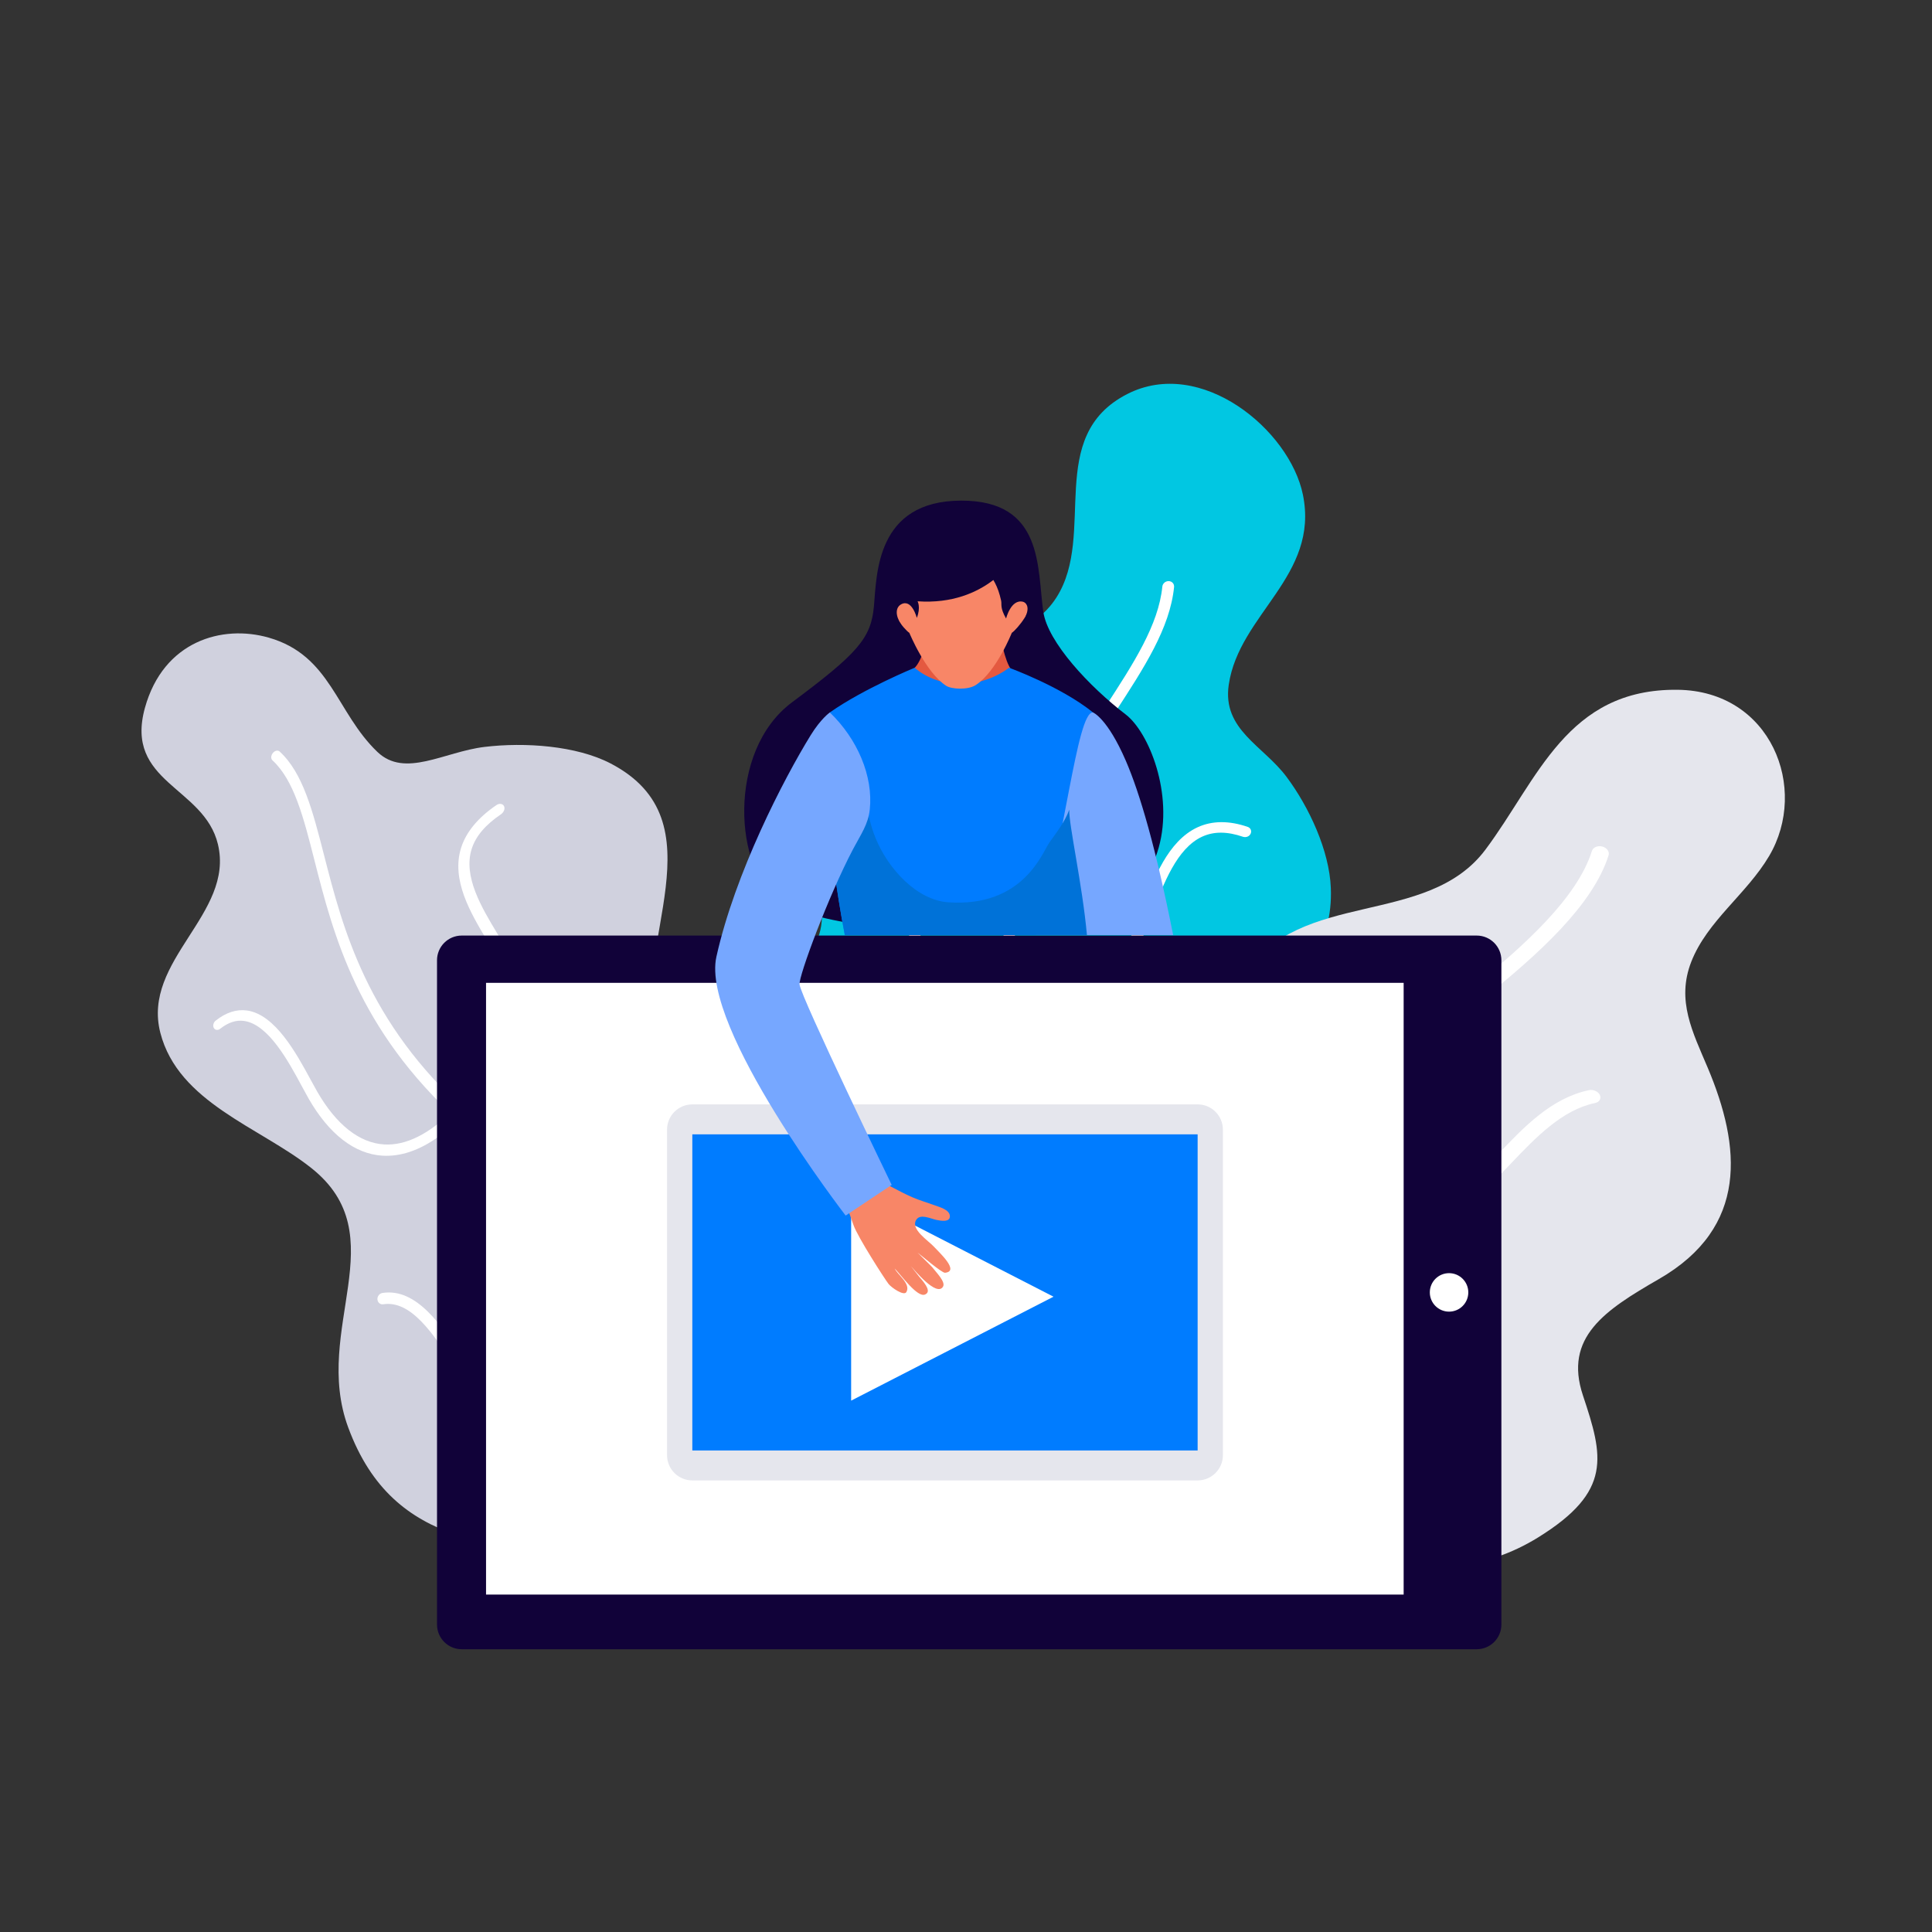 <?xml version="1.0" encoding="utf-8"?>
<!-- Generator: Adobe Illustrator 16.0.0, SVG Export Plug-In . SVG Version: 6.00 Build 0)  -->
<!DOCTYPE svg PUBLIC "-//W3C//DTD SVG 1.1//EN" "http://www.w3.org/Graphics/SVG/1.1/DTD/svg11.dtd">
<svg version="1.1" id="Layer_1" xmlns="http://www.w3.org/2000/svg" xmlns:xlink="http://www.w3.org/1999/xlink" x="0px" y="0px"
	 width="400px" height="400px" viewBox="0 0 400 400" enable-background="new 0 0 400 400" xml:space="preserve">
<rect x="0" y="0" width="400" height="400" fill="#333333" stroke="none"/>
<g>
	<g>
		<path fill="#01C7E2" d="M166.435,279.671c-12.419-14.015-49.102-33.071-39.463-54.927c8.197-18.59,47.541-16.299,42.805-38.714
			c-2.799-13.256-6.434-24.572,2.125-39.645c9.323-16.42,37.188-7.481,46.849-22.729c8.3-13.097-2.49-33.335,14.652-42.083
			c15.221-7.767,33.609,7.406,36.352,20.854c3.433,16.814-13.221,24.718-15.357,39.354c-1.361,9.317,7.126,12.564,11.988,19.087
			c4.655,6.247,8.84,15.23,9.148,22.967c0.924,23.25-24.557,26.26-36.636,41.043c-11.189,13.689,9.445,22.513,6.353,37.399
			c-3.338,16.065-26.207,24.838-42.305,24.6C191.784,286.712,174.132,288.356,166.435,279.671z"/>
		<g>
			<path fill="#FFFFFF" d="M182.657,287.331c-0.1-0.019-0.2-0.046-0.29-0.093c-0.527-0.244-0.702-0.813-0.39-1.266
				c0.222-0.334,22.969-34.543,24.285-77.533c0.871-28.661,12.781-46.999,22.551-62.045c5.903-9.084,11.046-17.01,11.836-24.953
				c0.068-0.647,0.661-1.153,1.332-1.125c0.695,0.023,1.16,0.583,1.099,1.228c-0.861,8.508-6.163,16.647-12.238,25.978
				c-9.626,14.786-21.371,32.82-22.27,60.89c-1.398,43.518-24.479,78.111-24.707,78.446
				C183.615,287.231,183.116,287.413,182.657,287.331z"/>
		</g>
		<g>
			<path fill="#FFFFFF" d="M208.206,208.551c-0.546-0.11-0.917-0.567-0.852-1.094c0.065-0.573,0.637-1.014,1.272-0.973
				c9.636,0.576,22.511-5.057,26.401-14.447c0.468-1.129,0.937-2.381,1.429-3.694c2.354-6.306,5.312-14.221,11.502-17.07
				c3.029-1.392,6.537-1.395,10.375-0.073c0.596,0.209,0.861,0.836,0.599,1.402c-0.262,0.566-0.917,0.832-1.547,0.657
				c-3.296-1.136-6.057-1.152-8.497-0.035c-5.245,2.417-8.022,9.813-10.234,15.709c-0.503,1.337-0.983,2.612-1.457,3.758
				c-4.435,10.654-18.379,16.503-28.819,15.881C208.318,208.57,208.259,208.563,208.206,208.551z"/>
		</g>
		<g>
			<path fill="#FFFFFF" d="M201.369,207.469c-4.474-1.008-7.869-2.968-10.122-5.866c-3.576-4.596-4.138-11.522-1.579-20.079
				c0.256-0.848,0.577-1.83,0.933-2.904c2.006-6.114,5.074-15.449,2.053-20.63c-1.001-1.721-2.599-2.836-4.88-3.409
				c-0.637-0.163-1.011-0.783-0.824-1.387c0.184-0.599,0.845-0.959,1.482-0.807c0.003,0,0.009,0.001,0.013,0.003
				c2.893,0.731,5.023,2.239,6.328,4.484c3.485,5.999,0.225,15.87-1.91,22.329c-0.346,1.053-0.665,2.014-0.914,2.848
				c-2.381,7.908-1.947,14.219,1.22,18.297c2.699,3.479,7.429,5.408,14.029,5.762c0.665,0.029,1.099,0.533,1.039,1.107
				c-0.068,0.578-0.63,1.021-1.267,0.988C204.945,208.098,203.079,207.853,201.369,207.469z"/>
		</g>
		<g>
			<path fill="#FFFFFF" d="M195.887,273.784c-1.339-0.243-2.593-0.68-3.707-1.351c-0.493-0.298-0.599-0.891-0.234-1.328
				c0.365-0.438,1.042-0.56,1.551-0.256c5.766,3.479,17.499-1.04,22.488-4.56c2.081-1.469,3.95-4.02,5.929-6.729
				c3.551-4.844,7.238-9.889,13.07-10.052c0.64-0.046,1.102,0.405,1.077,0.945c-0.022,0.544-0.534,0.999-1.146,1.013
				c-4.597,0.133-7.938,4.691-11.152,9.067c-2.09,2.854-4.063,5.539-6.449,7.219C212.843,270.908,203.063,275.095,195.887,273.784z"
				/>
		</g>
		<g>
			<path fill="#FFFFFF" d="M186.442,271.677c-1.364-0.248-2.693-0.718-3.991-1.407c-7.264-3.861-11.573-13.754-12.697-19.518
				c-0.599-3.096,0.328-7.185,1.311-11.535c1.576-6.954,3.22-14.212-1.308-17.52c-0.486-0.357-0.549-1.008-0.14-1.455
				c0.409-0.443,1.139-0.503,1.629-0.153c5.57,4.079,3.694,12.302,2.053,19.479c-0.952,4.164-1.841,8.074-1.311,10.809
				c1.004,5.216,5.064,14.724,11.676,18.248c2.564,1.365,5.292,1.689,8.091,0.966c0.59-0.148,1.198,0.135,1.354,0.642
				c0.15,0.509-0.206,1.04-0.795,1.195C190.305,271.94,188.342,272.024,186.442,271.677z"/>
		</g>
	</g>
	<g>
		<path fill="#E5E6ED" d="M255.441,326.87c-21.309-5.262-38.187-10.021-38.646-32.596c-0.24-11.681,4.975-19.742,17.296-26.224
			c9.967-5.238,15.081-7.041,17.374-17.383c3.667-16.549-4.321-32.865,6.104-48.869c11.63-17.854,37.871-9.712,49.984-25.901
			c10.865-14.524,16.825-33.353,39.79-33.085c19.327,0.225,27.213,20.412,18.938,34.417c-4.655,7.882-12.809,13.436-16.113,21.875
			c-3.154,8.052,0.309,14.633,3.41,21.987c6.85,16.248,8.519,32.994-10.128,43.731c-11.146,6.415-19.736,12.049-15.721,24.082
			c4.222,12.647,6.113,19.861-9.242,29.381c-11.479,7.114-21.945,6.537-35.125,7.085c-12.356,0.515-28.866,3.9-40.53-1.452
			L255.441,326.87z"/>
		<g>
			<path fill="#FFFFFF" d="M262.356,315.16c-1.801-2.031-3.009-4.158-3.607-6.354c-2.574-9.471,6.434-18.959,14.594-27.558
				c4.115-4.327,8.041-8.467,9.885-11.997c5.033-9.614,6.534-18.193,5.467-31.642c-1.276-15.945,3.008-22.471,16.023-33.015
				c10.971-8.902,21.816-18.705,24.872-28.412c0.233-0.758,1.197-1.164,2.152-0.913c0.952,0.247,1.538,1.064,1.298,1.819
				c-3.267,10.327-14.496,20.433-25.82,29.563c-12.605,10.146-16.506,16.035-15.323,31.205c0.898,11.463,0.24,21.385-5.748,32.752
				c-1.976,3.764-6.016,7.99-10.241,12.413c-7.885,8.252-16.6,17.367-14.3,25.847c0.886,3.271,3.342,6.271,7.52,9.168
				c0.677,0.491,0.911,1.243,0.478,1.699c-0.434,0.455-1.345,0.434-2.038-0.051C265.479,318.232,263.741,316.724,262.356,315.16z"/>
		</g>
		<g>
			<path fill="#FFFFFF" d="M289.325,252.701c-0.219-0.242-0.359-0.526-0.375-0.822c-0.028-0.709,0.655-1.208,1.535-1.114
				c7.711,0.841,13.405-5.174,19.54-11.653c5.436-5.736,11.143-11.762,18.955-13.406c0.89-0.188,1.907,0.262,2.247,0.992
				c0.353,0.736-0.078,1.48-0.971,1.666c-6.849,1.426-12.287,7.132-17.467,12.564c-6.366,6.674-12.815,13.452-22.18,12.414
				C290.096,253.281,289.631,253.034,289.325,252.701z"/>
		</g>
		<g>
			<path fill="#FFFFFF" d="M283.175,272.327c-0.122-0.136-0.222-0.288-0.287-0.45c-0.755-1.907-1.067-3.532-1.37-5.114
				c-0.486-2.548-0.917-4.754-3.16-7.553c-1.192-1.48-2.524-2.768-3.811-4.015c-2.695-2.645-5.491-5.336-6.746-9.668
				c-1.791-6.191-1.676-13.894,0.365-22.967c0.284-1.268,0.939-3.038,1.638-4.923c1.002-2.718,2.884-7.801,2.26-8.935
				c-0.375-0.681-0.115-1.456,0.64-1.709c0.745-0.254,1.676,0.025,2.091,0.678c1.288,1.934,0.105,5.491-1.976,11.066
				c-0.68,1.818-1.316,3.537-1.579,4.67c-1.366,6.025-2.54,14.669-0.437,21.955c1.042,3.64,3.313,5.842,5.96,8.401
				c1.36,1.316,2.768,2.693,4.103,4.341c2.715,3.366,3.236,6.109,3.742,8.755c0.277,1.477,0.57,3.004,1.244,4.701
				c0.278,0.692-0.165,1.329-0.985,1.415C284.245,273.045,283.574,272.771,283.175,272.327z"/>
		</g>
	</g>
	<g>
		<path fill="#D0D1DE" d="M127.328,323.841c-23.593-4.284-45.685-2.468-55.233-28.297c-7.557-20.438,10.06-39.698-7.673-53.744
			c-10.668-8.451-27.502-13.522-31.225-27.972c-3.875-15.053,15.383-24.593,11.92-39.036c-2.858-11.935-19.424-12.728-15.103-28.271
			c3.835-13.789,15.964-17.263,25.605-14.511c12.893,3.682,13.96,15.478,22.516,23.666c5.71,5.465,13.801-0.027,22.179-1.035
			c8.347-1.005,19.031-0.26,26.098,3.42c22.953,11.957,4.559,37.28,8.728,57.893c4.032,19.93,32.089,7.884,46.586,22.852
			c16.934,17.483,4.159,47.716-12.525,61.985C158.084,310.297,143.272,326.738,127.328,323.841z"/>
		<g>
			<path fill="#FFFFFF" d="M150.097,318.636c-0.113,0.064-0.241,0.117-0.378,0.146c-0.761,0.18-1.554-0.274-1.763-1.005
				c-0.159-0.532-15.511-51.846-52.893-85.639c-21.046-19.019-26.048-38.665-29.958-54.019c-2.278-8.958-4.225-16.584-8.703-20.711
				c-0.356-0.333-0.318-1.006,0.09-1.507c0.424-0.521,1.042-0.637,1.404-0.309c4.827,4.42,6.843,12.28,9.211,21.516
				c3.888,15.147,8.855,34.537,29.618,53.156c38.133,34.2,53.826,86.327,53.981,86.868
				C150.886,317.732,150.621,318.34,150.097,318.636z"/>
		</g>
		<g>
			<path fill="#FFFFFF" d="M96.574,230.65c-0.487,0.365-1.129,0.352-1.507-0.056c-0.409-0.444-0.349-1.2,0.144-1.683
				c7.564-7.457,12.479-21.829,7.551-30.882c-0.581-1.067-1.257-2.202-1.966-3.389c-3.351-5.609-7.445-12.467-5.317-19.148
				c1.045-3.269,3.517-6.228,7.305-8.81c0.596-0.404,1.295-0.309,1.56,0.21c0.269,0.52,0.009,1.22-0.583,1.668
				c-3.273,2.215-5.251,4.544-6.1,7.19c-1.816,5.693,2.056,12.132,5.22,17.395c0.727,1.209,1.42,2.37,2.019,3.456
				c5.654,10.324,0.081,25.822-8.185,33.927C96.67,230.574,96.621,230.617,96.574,230.65z"/>
		</g>
		<g>
			<path fill="#FFFFFF" d="M90.754,235.372c-3.972,2.831-7.86,4.132-11.592,3.896c-5.785-0.36-11.058-4.486-15.273-11.826
				c-0.409-0.713-0.865-1.56-1.361-2.483c-2.79-5.18-6.93-12.876-12-13.585c-1.651-0.23-3.273,0.307-4.952,1.629
				c-0.471,0.367-1.058,0.289-1.311-0.178c-0.247-0.463-0.081-1.135,0.381-1.507c0.003-0.001,0.006-0.005,0.009-0.008
				c2.125-1.679,4.291-2.392,6.447-2.102c5.882,0.796,10.288,8.934,13.258,14.419c0.493,0.903,0.942,1.733,1.348,2.438
				c3.925,6.788,8.703,10.583,13.842,10.881c4.487,0.257,9.311-2.134,14.325-7.14c0.505-0.514,1.227-0.522,1.645-0.086
				c0.415,0.445,0.362,1.2-0.128,1.688C93.834,232.96,92.29,234.279,90.754,235.372z"/>
		</g>
		<g>
			<path fill="#FFFFFF" d="M147.56,293.844c-1.491,0.9-3.102,1.538-4.83,1.83c-0.758,0.126-1.479-0.353-1.61-1.077
				c-0.131-0.724,0.347-1.408,1.126-1.546c9.03-1.569,15-16.052,15.761-23.693c0.312-3.177-0.777-7.108-1.928-11.243
				c-2.025-7.303-4.103-14.776,1.048-20.196c0.54-0.622,1.46-0.685,2.035-0.229c0.58,0.458,0.608,1.295,0.053,1.867
				c-4.094,4.295-2.187,11.099-0.331,17.735c1.226,4.381,2.39,8.544,2.028,12.204C160.234,276.387,155.685,288.94,147.56,293.844z"
				/>
		</g>
		<g>
			<path fill="#FFFFFF" d="M136.794,299.729c-1.463,0.885-3.117,1.525-4.955,1.929c-10.05,2.183-22.825-3.565-28.834-7.823
				c-3.146-2.237-5.917-6.451-8.812-10.853c-4.515-6.867-9.089-13.822-14.85-12.946c-0.611,0.093-1.148-0.355-1.201-1.001
				c-0.05-0.64,0.418-1.234,1.023-1.337c7.102-1.106,12.31,6.762,17.006,13.858c2.79,4.221,5.457,8.252,8.256,10.216
				c5.451,3.835,17.676,9.343,26.813,7.32c3.632-0.807,6.381-2.752,8.125-5.777c0.371-0.63,1.208-0.875,1.881-0.525
				c0.671,0.358,0.915,1.164,0.54,1.807C140.52,296.771,138.848,298.488,136.794,299.729z"/>
		</g>
	</g>
	<g>
		<g>
			<path fill="#110239" d="M305.734,341.458H95.597c-2.827,0-5.118-2.29-5.118-5.116V198.814c0-2.826,2.291-5.116,5.118-5.116
				h210.137c2.824,0,5.114,2.29,5.114,5.116v137.527C310.849,339.168,308.559,341.458,305.734,341.458z"/>
			<rect x="100.63" y="203.487" fill="#FFFFFF" width="189.98" height="126.651"/>
			<circle fill="#FFFFFF" cx="300.012" cy="267.578" r="3.984"/>
		</g>
		<g>
			<g>
				<path fill="#E5E6ED" d="M247.956,306.504H143.338c-2.89,0-5.233-2.342-5.233-5.23v-67.39c0-2.89,2.343-5.231,5.233-5.231
					h104.618c2.889,0,5.232,2.342,5.232,5.231v67.39C253.188,304.162,250.845,306.504,247.956,306.504z"/>
				<rect x="143.338" y="234.854" fill="#007CFF" width="104.618" height="65.449"/>
			</g>
			<polygon fill="#FFFFFF" points="176.22,246.945 176.22,289.987 218.119,268.466 			"/>
		</g>
	</g>
	<g>
		<g>
			<path fill="#110239" d="M197.307,192.878c0,0-26.594-0.148-35.93-6.373s-10.968-30.976,2.593-41.091
				c13.561-10.115,16.373-13.227,16.968-19.897c0.596-6.669,0.456-21.803,18.017-21.869c17.228-0.064,15.742,14.046,17.053,23.028
				c0.911,6.253,9.514,15.483,17.046,21.238C242.723,155.306,253.538,199.104,197.307,192.878z"/>
			<path fill="#E45940" d="M194.236,121.067l5.779,0.181l5.782,0.183c0,0,1.17,15.803,4.129,17.771c0,0,3.136,18.724-11.046,18.277
				c-17.165-0.538-9.879-18.934-9.879-18.934C192.077,136.766,194.236,121.067,194.236,121.067z"/>
			<path fill="#007CFF" d="M174.906,193.594h46.643l3.919-15.118c0.614-15.327,0.83-30.971,0.83-30.971
				c-6.675-5.385-17.384-9.256-17.384-9.256c-5.619,4.256-14.169,4.645-19.542,0c0,0-10.6,4.353-17.562,9.256
				c0,0-1.404,6.479-0.708,16.7C171.776,174.084,173.071,183.904,174.906,193.594z"/>
			<path fill="#76A7FF" d="M242.892,193.594c-3.566-17.964-6.884-29.352-9.811-36.105c-3.822-8.826-6.783-9.983-6.783-9.983
				c-3.404-0.309-5.988,28.27-11.832,46.089H242.892z"/>
			<path fill="#0072D8" d="M221.377,167.646c-0.914,2.52-2.55,4.571-4.141,6.832c-1.441,2.052-5.401,13.411-20.922,12.333
				c-6.415-0.445-12.353-6.788-15.002-13.214c-1.089-2.638-1.588-5.205-2.166-7.995c-0.412-1.999-0.546-4.593-1.576-6.353
				c-1.938,0.49-2.153,3.392-2.836,5.069c-0.421,1.033-3.229,4.927-3.451,2.006c0.699,9.166,1.925,18.272,3.626,27.27h50.131
				C224.085,183.071,221.293,170.856,221.377,167.646z"/>
			<path fill="#F88667" d="M212.868,123.86c-1.66-1.792-3.495,1.072-3.495,1.072s0.702-3.197,0.864-6.813
				c-3.832-2.122-7.701-4.597-11.327-5.712v-0.026c-0.009,0.003-0.022,0.009-0.034,0.014c-0.009-0.004-0.022-0.011-0.035-0.014
				v0.026c-3.625,1.115-7.495,3.59-11.327,5.712c0.166,3.616,0.868,6.813,0.868,6.813s-1.835-2.864-3.498-1.072
				c-1.66,1.792,2.44,6.573,3.386,7.164c0,0,3.376,8.231,7.635,10.968c1.104,0.711,4.481,0.901,6.119-0.158
				c4.257-2.752,7.458-10.811,7.458-10.811C210.428,130.433,214.527,125.652,212.868,123.86z"/>
			<g>
				<path fill="#110239" d="M210.219,115.173c0,0-5.826,10.303-20.245,9.32c0,0,0.705,1.22-0.156,3.433c0,0-1.036-4.06-3.27-2.793
					c-1.17,0.663-1.195,2.347,0.022,4.125c0.549,0.8-3.539-0.675-3.539-0.675s-1.688-15.677,8.7-19.242
					C202.115,105.776,210.219,115.173,210.219,115.173z"/>
				<path fill="#110239" d="M205.41,109.792c-0.128,0.752-0.228,1.502-0.219,2.24c0.022,1.601-2.283,2.736-2.343,4.328
					c0.318,0.346,0.633,0.722,0.945,1.114c1.935,2.431,2.783,3.819,3.473,6.849c0.19,0.839-0.28,1.445,1.033,3.736
					c0,0,1.005-4.078,3.498-3.471c0.486,0.119,1.46,0.855,0.602,2.891c-0.312,0.736,2.584-3.035,2.584-3.035
					S214.881,109.471,205.41,109.792z"/>
			</g>
		</g>
		<path fill="#F88667" d="M185.237,262.633c0.552,1.259,3.423,3.183,2.406,4.89c-0.508,0.856-3.104-0.953-3.676-1.693
			c-0.808-1.042-6.387-9.702-7.264-12.2c-0.686-1.957-1.332-3.861-2.1-5.655c2.028-1.202,3.881-2.759,5.579-4.47
			c2.852,1.311,5.878,3.134,8.684,4.365c1.501,0.658,3.155,1.12,4.681,1.687c0.967,0.358,3.023,0.882,3.111,2.175
			c0.1,1.418-1.972,1-2.787,0.836c-1.179-0.237-3.345-1.361-4.178-0.011c-1.214,1.963,2.458,4.24,3.691,5.581
			c1.145,1.241,5.342,5.067,2.271,5.374c-0.646,0.064-5.002-3.68-5.686-4.177c0.141,0.179,2.937,2.882,3.074,3.067
			c0.721,0.976,2.818,3.002,2.19,4.004c-1.338,2.142-5.938-3.508-6.64-4.263c-0.006-0.009,1.754,2.234,1.748,2.227
			c1.492,1.689,2.428,3.119,1.17,3.65C189.927,268.69,186.623,264.054,185.237,262.633z"/>
		<path fill="#76A7FF" d="M184.617,245.321l-9.533,6.351c0,0-30.027-38.891-26.763-53.577c3.863-17.375,13.936-36.798,19.496-45.836
			c2.15-3.496,3.994-4.754,3.994-4.754c5.729,5.507,9.002,13.196,8.266,20.103c-0.331,3.086-1.826,5.094-3.479,8.234
			c-5.067,9.615-11.264,26.286-11.062,27.979C165.863,206.545,184.617,245.321,184.617,245.321z"/>
	</g>
</g>
</svg>
